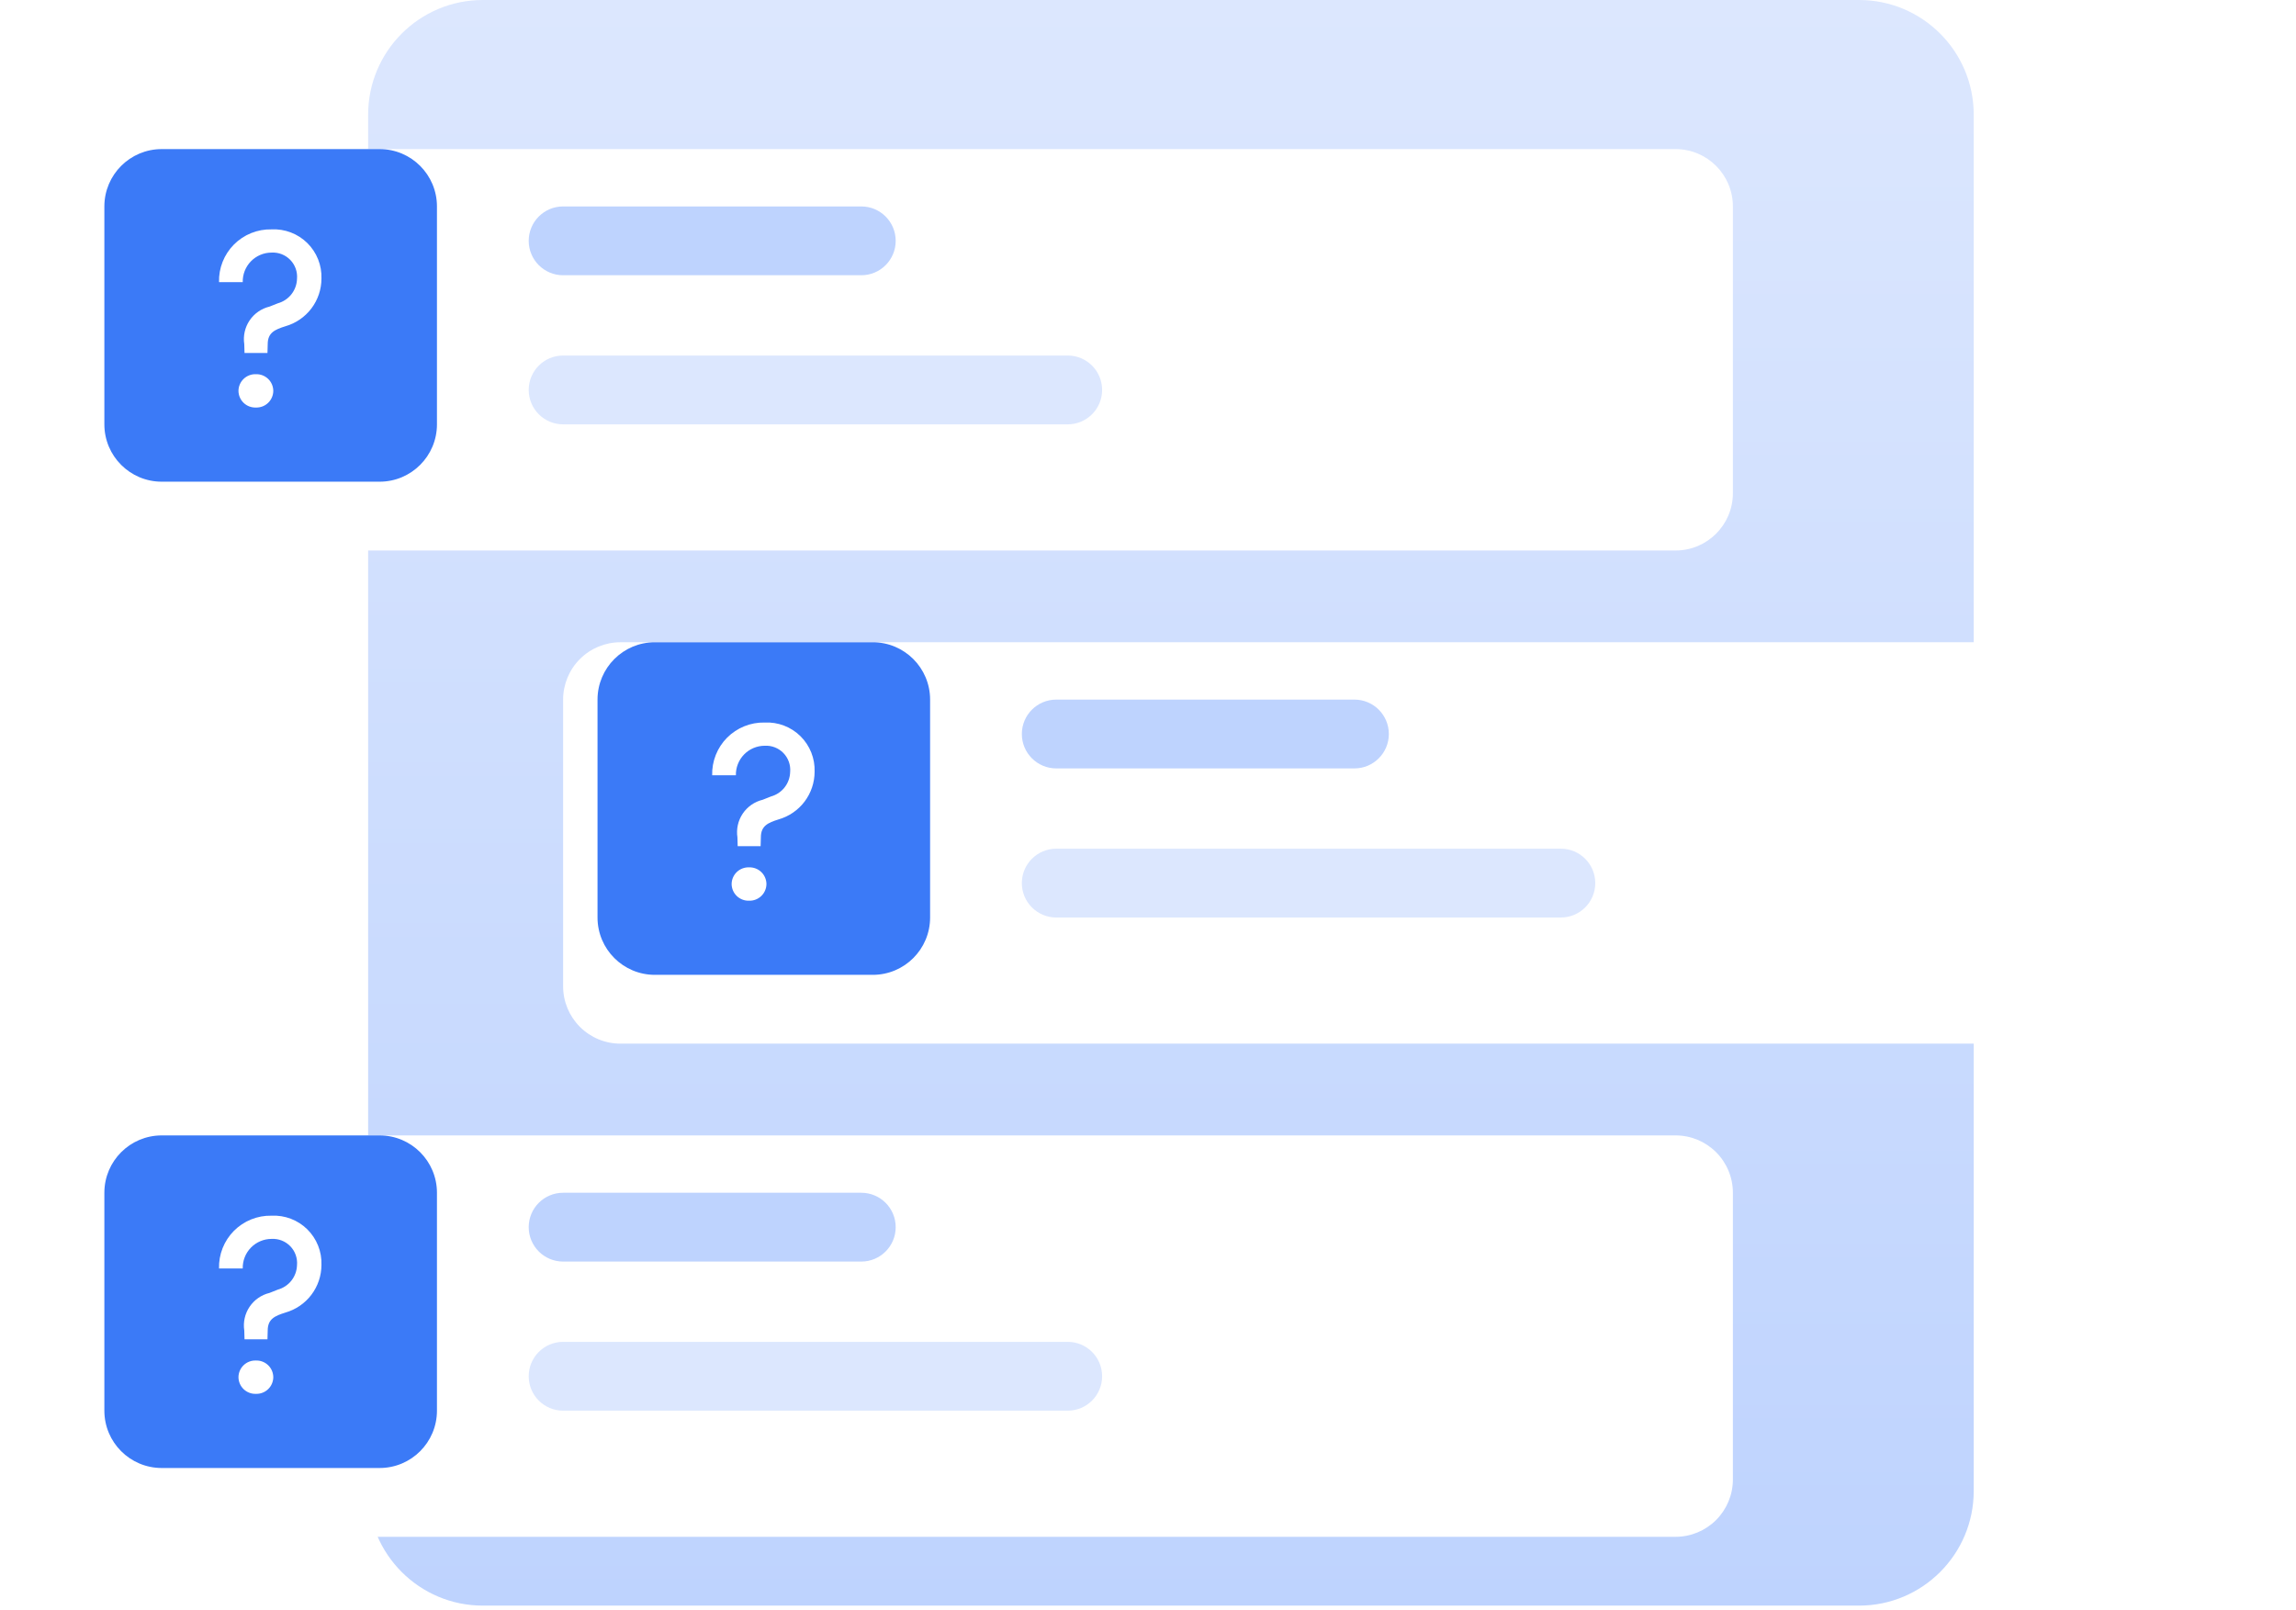 <svg width="318" height="223" viewBox="0 0 318 223" fill="none" xmlns="http://www.w3.org/2000/svg">
<path d="M257.48 0H66.872C58.1 0 50.988 7.111 50.988 15.884V206.492C50.988 215.264 58.1 222.375 66.872 222.375H257.48C266.252 222.375 273.364 215.264 273.364 206.492V15.884C273.364 7.111 266.252 0 257.48 0Z" fill="url(#paint0_linear_6164_17830)"/>
<g filter="url(#filter0_d_6164_17830)">
<path d="M232.067 15.884H17.633C13.247 15.884 9.691 19.44 9.691 23.826V63.536C9.691 67.922 13.247 71.478 17.633 71.478H232.067C236.453 71.478 240.009 67.922 240.009 63.536V23.826C240.009 19.44 236.453 15.884 232.067 15.884Z" fill="white"/>
</g>
<path d="M119.29 28.591H77.992C75.36 28.591 73.227 30.724 73.227 33.356C73.227 35.988 75.36 38.121 77.992 38.121H119.29C121.922 38.121 124.055 35.988 124.055 33.356C124.055 30.724 121.922 28.591 119.29 28.591Z" fill="#BED3FE"/>
<path d="M147.881 49.24H77.992C75.36 49.24 73.227 51.374 73.227 54.006C73.227 56.637 75.36 58.771 77.992 58.771H147.881C150.513 58.771 152.646 56.637 152.646 54.006C152.646 51.374 150.513 49.24 147.881 49.24Z" fill="#DCE7FE"/>
<path d="M52.577 20.649H22.397C18.011 20.649 14.455 24.205 14.455 28.591V58.771C14.455 63.157 18.011 66.713 22.397 66.713H52.577C56.963 66.713 60.519 63.157 60.519 58.771V28.591C60.519 24.205 56.963 20.649 52.577 20.649Z" fill="#3B7AF7"/>
<path d="M33.867 48.891H37.044L37.079 47.667C37.079 46.06 38.092 45.641 39.525 45.187C40.962 44.778 42.227 43.912 43.129 42.72C44.03 41.529 44.52 40.076 44.522 38.582C44.554 37.67 44.395 36.761 44.057 35.913C43.719 35.065 43.209 34.296 42.559 33.656C41.908 33.015 41.132 32.517 40.279 32.192C39.426 31.867 38.515 31.722 37.603 31.768C36.64 31.747 35.682 31.922 34.788 32.282C33.894 32.642 33.083 33.18 32.403 33.863C31.723 34.547 31.19 35.361 30.834 36.257C30.479 37.152 30.309 38.111 30.335 39.074H33.619C33.607 38.542 33.701 38.013 33.895 37.518C34.09 37.023 34.382 36.572 34.753 36.191C35.124 35.809 35.568 35.506 36.058 35.299C36.548 35.092 37.074 34.984 37.606 34.983C38.086 34.955 38.566 35.031 39.014 35.205C39.462 35.379 39.867 35.648 40.202 35.993C40.537 36.337 40.794 36.75 40.955 37.203C41.116 37.656 41.178 38.138 41.136 38.617C41.115 39.392 40.845 40.139 40.367 40.75C39.889 41.36 39.227 41.8 38.48 42.007L37.327 42.464C36.198 42.736 35.212 43.422 34.565 44.386C33.918 45.351 33.656 46.523 33.832 47.671L33.867 48.891ZM35.44 56.442C35.751 56.453 36.061 56.401 36.352 56.291C36.643 56.18 36.908 56.012 37.133 55.796C37.358 55.581 37.537 55.323 37.66 55.037C37.784 54.751 37.849 54.444 37.851 54.132C37.848 53.821 37.783 53.514 37.66 53.229C37.536 52.943 37.357 52.685 37.132 52.47C36.907 52.255 36.642 52.088 36.351 51.977C36.06 51.866 35.751 51.815 35.44 51.826C35.129 51.815 34.819 51.866 34.528 51.977C34.238 52.088 33.972 52.255 33.748 52.47C33.523 52.685 33.343 52.943 33.22 53.229C33.096 53.514 33.031 53.821 33.029 54.132C33.031 54.444 33.096 54.751 33.219 55.037C33.342 55.323 33.522 55.581 33.746 55.796C33.971 56.012 34.237 56.18 34.528 56.291C34.819 56.401 35.129 56.453 35.44 56.442Z" fill="white"/>
<g filter="url(#filter1_d_6164_17830)">
<path d="M85.934 84.185H300.368C302.474 84.185 304.494 85.022 305.984 86.511C307.473 88.001 308.31 90.021 308.31 92.127V131.837C308.31 133.943 307.473 135.963 305.984 137.453C304.494 138.942 302.474 139.779 300.368 139.779H85.934C83.828 139.779 81.808 138.942 80.318 137.453C78.829 135.963 77.992 133.943 77.992 131.837V92.127C77.992 90.021 78.829 88.001 80.318 86.511C81.808 85.022 83.828 84.185 85.934 84.185V84.185Z" fill="white"/>
</g>
<path d="M187.591 96.893H146.293C143.661 96.893 141.527 99.026 141.527 101.658C141.527 104.29 143.661 106.423 146.293 106.423H187.591C190.223 106.423 192.356 104.29 192.356 101.658C192.356 99.026 190.223 96.893 187.591 96.893Z" fill="#BED3FE"/>
<path d="M216.182 117.542H146.293C143.661 117.542 141.527 119.675 141.527 122.307C141.527 124.939 143.661 127.072 146.293 127.072H216.182C218.814 127.072 220.947 124.939 220.947 122.307C220.947 119.675 218.814 117.542 216.182 117.542Z" fill="#DCE7FE"/>
<path d="M120.879 88.951H90.7C86.314 88.951 82.758 92.507 82.758 96.893V127.072C82.758 131.459 86.314 135.014 90.7 135.014H120.879C125.266 135.014 128.821 131.459 128.821 127.072V96.893C128.821 92.507 125.266 88.951 120.879 88.951Z" fill="#3B7AF7"/>
<path d="M102.17 117.192H105.347L105.382 115.969C105.382 114.362 106.395 113.942 107.828 113.488C109.265 113.079 110.53 112.214 111.432 111.022C112.333 109.831 112.822 108.378 112.825 106.884C112.856 105.971 112.698 105.062 112.36 104.215C112.022 103.367 111.512 102.598 110.861 101.957C110.211 101.317 109.435 100.818 108.582 100.493C107.729 100.168 106.818 100.024 105.906 100.069C104.942 100.048 103.985 100.223 103.091 100.584C102.197 100.944 101.386 101.482 100.706 102.165C100.026 102.848 99.492 103.663 99.137 104.558C98.781 105.454 98.611 106.413 98.637 107.376H101.922C101.91 106.844 102.004 106.315 102.198 105.82C102.393 105.325 102.684 104.873 103.056 104.492C103.427 104.111 103.871 103.808 104.361 103.601C104.851 103.393 105.377 103.286 105.909 103.284C106.389 103.257 106.869 103.332 107.317 103.507C107.765 103.681 108.17 103.95 108.505 104.294C108.84 104.639 109.096 105.052 109.257 105.505C109.419 105.958 109.48 106.44 109.438 106.919C109.417 107.694 109.148 108.441 108.67 109.051C108.192 109.662 107.53 110.102 106.783 110.308L105.629 110.766C104.5 111.038 103.515 111.724 102.868 112.688C102.22 113.652 101.959 114.825 102.135 115.972L102.17 117.192ZM103.742 124.744C104.054 124.755 104.364 124.703 104.655 124.592C104.945 124.481 105.211 124.313 105.436 124.098C105.661 123.883 105.84 123.625 105.963 123.339C106.087 123.053 106.151 122.745 106.154 122.434C106.151 122.123 106.086 121.816 105.962 121.53C105.839 121.245 105.659 120.987 105.435 120.772C105.21 120.557 104.944 120.389 104.654 120.279C104.363 120.168 104.053 120.117 103.742 120.128C103.432 120.117 103.122 120.168 102.831 120.279C102.54 120.389 102.275 120.557 102.05 120.772C101.825 120.987 101.646 121.245 101.523 121.53C101.399 121.816 101.334 122.123 101.331 122.434C101.334 122.745 101.398 123.053 101.522 123.339C101.645 123.625 101.824 123.883 102.049 124.098C102.274 124.313 102.54 124.481 102.83 124.592C103.121 124.703 103.431 124.755 103.742 124.744Z" fill="white"/>
<g filter="url(#filter2_d_6164_17830)">
<path d="M17.633 152.486H232.067C234.173 152.486 236.193 153.323 237.683 154.812C239.172 156.302 240.009 158.322 240.009 160.428V200.138C240.009 202.244 239.172 204.264 237.683 205.754C236.193 207.243 234.173 208.08 232.067 208.08H17.633C15.527 208.08 13.507 207.243 12.018 205.754C10.528 204.264 9.691 202.244 9.691 200.138V160.428C9.691 158.322 10.528 156.302 12.018 154.812C13.507 153.323 15.527 152.486 17.633 152.486V152.486Z" fill="white"/>
</g>
<path d="M119.29 165.194H77.992C75.36 165.194 73.227 167.328 73.227 169.959C73.227 172.591 75.36 174.724 77.992 174.724H119.29C121.922 174.724 124.055 172.591 124.055 169.959C124.055 167.328 121.922 165.194 119.29 165.194Z" fill="#BED3FE"/>
<path d="M147.881 185.844H77.992C75.36 185.844 73.227 187.977 73.227 190.609C73.227 193.24 75.36 195.374 77.992 195.374H147.881C150.513 195.374 152.646 193.24 152.646 190.609C152.646 187.977 150.513 185.844 147.881 185.844Z" fill="#DCE7FE"/>
<path d="M52.577 157.252H22.397C18.011 157.252 14.455 160.808 14.455 165.194V195.373C14.455 199.76 18.011 203.315 22.397 203.315H52.577C56.963 203.315 60.519 199.76 60.519 195.373V165.194C60.519 160.808 56.963 157.252 52.577 157.252Z" fill="#3B7AF7"/>
<path d="M33.867 185.493H37.044L37.079 184.27C37.079 182.663 38.092 182.244 39.525 181.789C40.962 181.38 42.227 180.515 43.129 179.323C44.03 178.132 44.52 176.679 44.522 175.185C44.554 174.272 44.395 173.364 44.057 172.516C43.719 171.668 43.209 170.899 42.559 170.258C41.908 169.618 41.132 169.119 40.279 168.794C39.426 168.469 38.515 168.325 37.603 168.37C36.64 168.349 35.682 168.524 34.788 168.885C33.894 169.245 33.083 169.783 32.403 170.466C31.723 171.149 31.19 171.964 30.834 172.859C30.479 173.755 30.309 174.714 30.335 175.677H33.619C33.607 175.145 33.701 174.616 33.895 174.121C34.09 173.626 34.382 173.174 34.753 172.793C35.124 172.412 35.568 172.109 36.058 171.902C36.548 171.694 37.074 171.587 37.606 171.585C38.086 171.558 38.566 171.633 39.014 171.808C39.462 171.982 39.867 172.251 40.202 172.595C40.537 172.94 40.794 173.353 40.955 173.806C41.116 174.259 41.178 174.741 41.136 175.22C41.115 175.995 40.845 176.742 40.367 177.353C39.889 177.963 39.227 178.403 38.48 178.609L37.327 179.067C36.198 179.339 35.212 180.025 34.565 180.989C33.918 181.953 33.656 183.126 33.832 184.273L33.867 185.493ZM35.44 193.045C35.751 193.056 36.061 193.004 36.352 192.893C36.643 192.782 36.908 192.614 37.133 192.399C37.358 192.184 37.537 191.926 37.66 191.64C37.784 191.354 37.849 191.046 37.851 190.735C37.848 190.424 37.783 190.117 37.66 189.831C37.536 189.546 37.357 189.288 37.132 189.073C36.907 188.858 36.642 188.69 36.351 188.58C36.06 188.469 35.751 188.418 35.44 188.429C35.129 188.418 34.819 188.469 34.528 188.58C34.238 188.69 33.972 188.858 33.748 189.073C33.523 189.288 33.343 189.546 33.22 189.831C33.096 190.117 33.031 190.424 33.029 190.735C33.031 191.046 33.096 191.354 33.219 191.64C33.342 191.926 33.522 192.184 33.746 192.399C33.971 192.614 34.237 192.782 34.528 192.893C34.819 193.004 35.129 193.056 35.44 193.045Z" fill="white"/>
<defs>
<filter id="filter0_d_6164_17830" x="0.161" y="11.119" width="249.379" height="74.655" filterUnits="userSpaceOnUse" color-interpolation-filters="sRGB">
<feFlood flood-opacity="0" result="BackgroundImageFix"/>
<feColorMatrix in="SourceAlpha" type="matrix" values="0 0 0 0 0 0 0 0 0 0 0 0 0 0 0 0 0 0 127 0" result="hardAlpha"/>
<feOffset dy="4.765"/>
<feGaussianBlur stdDeviation="4.765"/>
<feColorMatrix type="matrix" values="0 0 0 0 0 0 0 0 0 0 0 0 0 0 0 0 0 0 0.161 0"/>
<feBlend mode="normal" in2="BackgroundImageFix" result="effect1_dropShadow_6164_17830"/>
<feBlend mode="normal" in="SourceGraphic" in2="effect1_dropShadow_6164_17830" result="shape"/>
</filter>
<filter id="filter1_d_6164_17830" x="68.462" y="79.42" width="249.379" height="74.654" filterUnits="userSpaceOnUse" color-interpolation-filters="sRGB">
<feFlood flood-opacity="0" result="BackgroundImageFix"/>
<feColorMatrix in="SourceAlpha" type="matrix" values="0 0 0 0 0 0 0 0 0 0 0 0 0 0 0 0 0 0 127 0" result="hardAlpha"/>
<feOffset dy="4.765"/>
<feGaussianBlur stdDeviation="4.765"/>
<feColorMatrix type="matrix" values="0 0 0 0 0 0 0 0 0 0 0 0 0 0 0 0 0 0 0.161 0"/>
<feBlend mode="normal" in2="BackgroundImageFix" result="effect1_dropShadow_6164_17830"/>
<feBlend mode="normal" in="SourceGraphic" in2="effect1_dropShadow_6164_17830" result="shape"/>
</filter>
<filter id="filter2_d_6164_17830" x="0.161" y="147.721" width="249.379" height="74.655" filterUnits="userSpaceOnUse" color-interpolation-filters="sRGB">
<feFlood flood-opacity="0" result="BackgroundImageFix"/>
<feColorMatrix in="SourceAlpha" type="matrix" values="0 0 0 0 0 0 0 0 0 0 0 0 0 0 0 0 0 0 127 0" result="hardAlpha"/>
<feOffset dy="4.765"/>
<feGaussianBlur stdDeviation="4.765"/>
<feColorMatrix type="matrix" values="0 0 0 0 0 0 0 0 0 0 0 0 0 0 0 0 0 0 0.161 0"/>
<feBlend mode="normal" in2="BackgroundImageFix" result="effect1_dropShadow_6164_17830"/>
<feBlend mode="normal" in="SourceGraphic" in2="effect1_dropShadow_6164_17830" result="shape"/>
</filter>
<linearGradient id="paint0_linear_6164_17830" x1="162.176" y1="0" x2="162.176" y2="222.375" gradientUnits="userSpaceOnUse">
<stop stop-color="#DCE7FE"/>
<stop offset="1" stop-color="#BED3FE"/>
</linearGradient>
</defs>
</svg>
